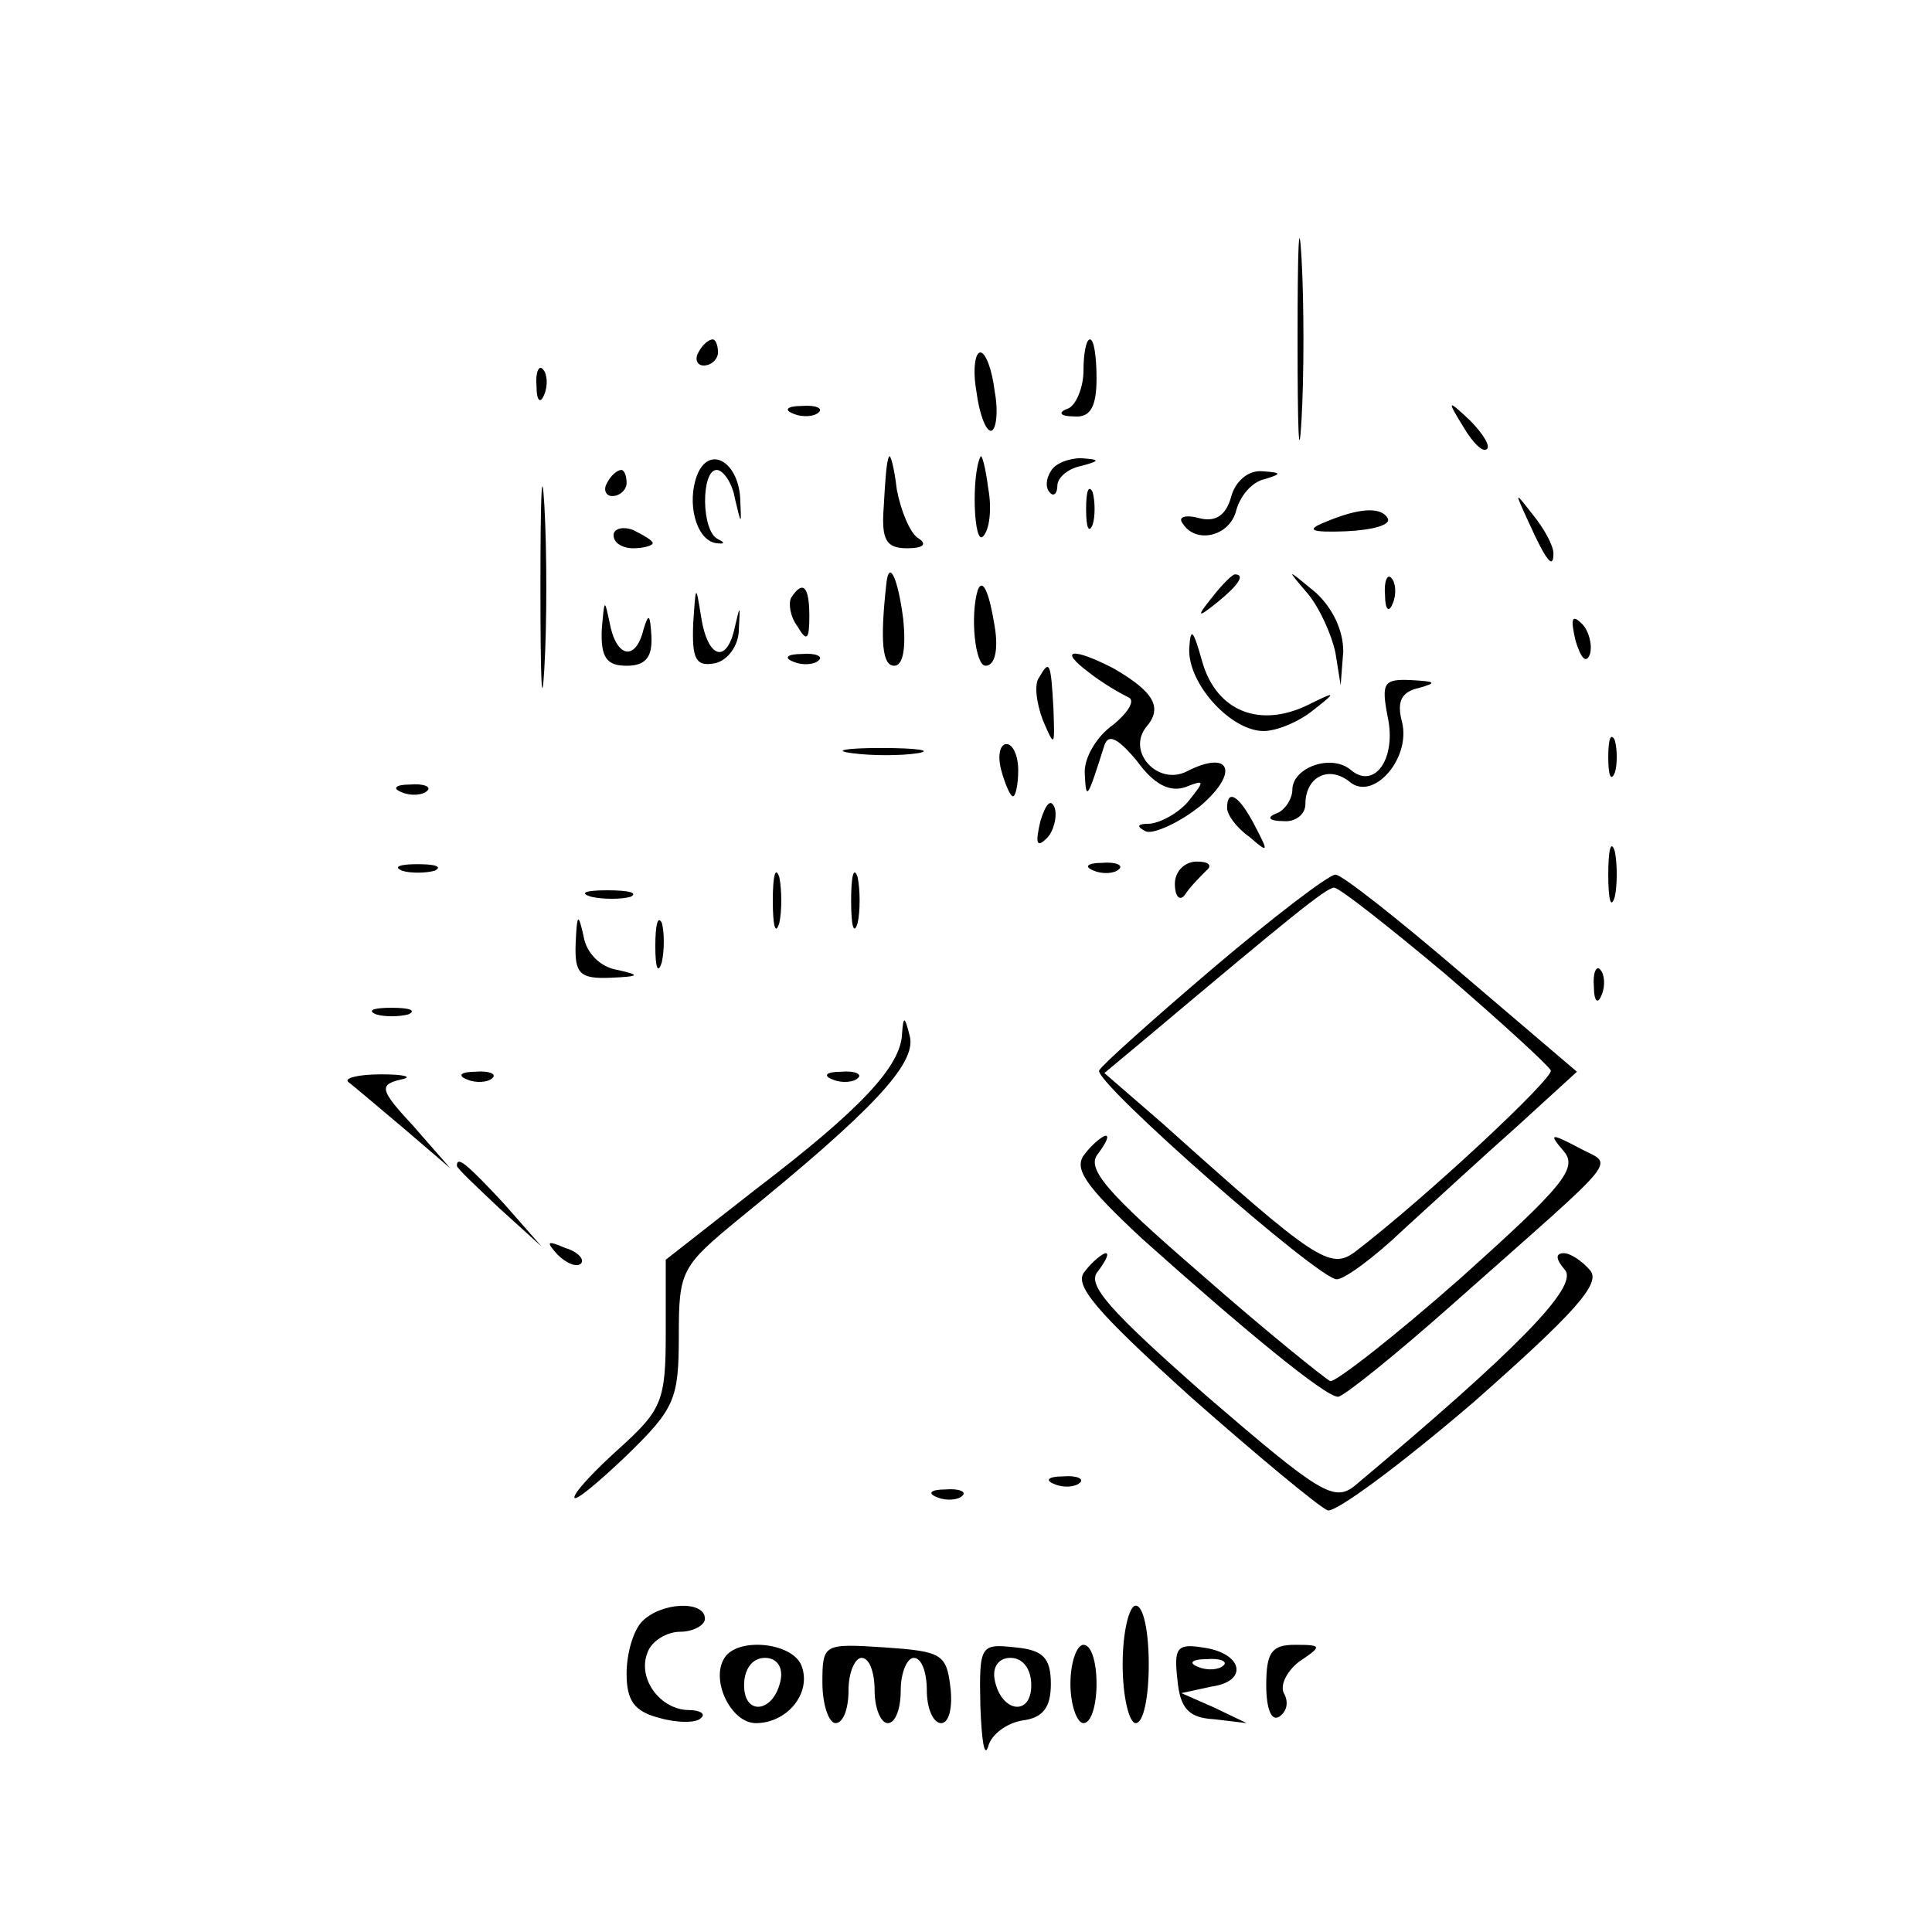 <?xml version="1.0" standalone="no"?>
<!DOCTYPE svg PUBLIC "-//W3C//DTD SVG 20010904//EN"
 "http://www.w3.org/TR/2001/REC-SVG-20010904/DTD/svg10.dtd">
<svg version="1.0" xmlns="http://www.w3.org/2000/svg"
 width="148pt" height="148pt" viewBox="0 0 148 148"
 preserveAspectRatio="xMidYMid meet">
<g transform="translate(0,148) scale(0.1,-0.1)"
fill="#000000" stroke="none">
<path d="M994 1220 c0 -69 1 -97 3 -62 2 34 2 90 0 125 -2 34 -3 6 -3 -63z"/>
<path d="M535 1210 c-3 -5 -1 -10 4 -10 6 0 11 5 11 10 0 6 -2 10 -4 10 -3 0
-8 -4 -11 -10z"/>
<path d="M830 1196 c0 -13 -6 -27 -12 -29 -8 -3 -6 -6 5 -6 12 -1 17 7 17 29
0 17 -2 30 -5 30 -3 0 -5 -11 -5 -24z"/>
<path d="M748 1180 c2 -16 7 -30 11 -30 4 0 6 14 3 30 -2 17 -7 30 -11 30 -4
0 -6 -13 -3 -30z"/>
<path d="M411 1184 c0 -11 3 -14 6 -6 3 7 2 16 -1 19 -3 4 -6 -2 -5 -13z"/>
<path d="M608 1163 c7 -3 16 -2 19 1 4 3 -2 6 -13 5 -11 0 -14 -3 -6 -6z"/>
<path d="M1121 1153 c7 -12 15 -20 18 -17 3 2 -3 12 -13 22 -17 16 -18 16 -5
-5z"/>
<path d="M414 1030 c0 -69 1 -97 3 -62 2 34 2 90 0 125 -2 34 -3 6 -3 -63z"/>
<path d="M534 1116 c-8 -21 -1 -49 14 -52 7 -1 8 0 2 3 -13 6 -13 53 -1 53 5
0 12 -10 14 -22 5 -21 5 -21 4 1 -2 28 -24 40 -33 17z"/>
<path d="M681 1130 c-2 -3 -3 -20 -4 -38 -2 -26 2 -32 18 -32 12 0 16 3 8 8
-6 4 -13 21 -16 37 -2 17 -5 28 -6 25z"/>
<path d="M751 1130 c-7 -15 -5 -68 2 -61 5 5 7 21 4 37 -2 16 -5 27 -6 24z"/>
<path d="M805 1119 c-4 -6 -4 -13 -1 -16 3 -4 6 -1 6 5 0 6 8 13 18 15 15 4
15 5 0 6 -9 0 -20 -4 -23 -10z"/>
<path d="M465 1110 c-3 -5 -1 -10 4 -10 6 0 11 5 11 10 0 6 -2 10 -4 10 -3 0
-8 -4 -11 -10z"/>
<path d="M943 1099 c-4 -14 -12 -19 -24 -16 -11 3 -17 1 -13 -4 10 -16 36 -10
41 10 3 11 12 22 22 24 13 4 13 5 -2 6 -11 1 -21 -8 -24 -20z"/>
<path d="M832 1090 c0 -14 2 -19 5 -12 2 6 2 18 0 25 -3 6 -5 1 -5 -13z"/>
<path d="M1171 1080 c14 -31 19 -36 19 -24 0 6 -7 19 -16 30 -14 18 -14 18 -3
-6z"/>
<path d="M1015 1080 c-15 -6 -11 -8 16 -7 21 1 35 5 32 10 -5 9 -22 8 -48 -3z"/>
<path d="M470 1070 c0 -6 7 -10 15 -10 8 0 15 2 15 4 0 2 -7 6 -15 10 -8 3
-15 1 -15 -4z"/>
<path d="M679 1033 c-5 -45 -3 -63 6 -63 7 0 9 14 7 35 -4 32 -11 47 -13 28z"/>
<path d="M929 1023 c-13 -16 -12 -17 4 -4 16 13 21 21 13 21 -2 0 -10 -8 -17
-17z"/>
<path d="M1002 1025 c9 -11 18 -31 21 -45 l4 -25 2 26 c0 16 -8 33 -21 45 -23
19 -23 19 -6 -1z"/>
<path d="M1061 1024 c0 -11 3 -14 6 -6 3 7 2 16 -1 19 -3 4 -6 -2 -5 -13z"/>
<path d="M531 1002 c-1 -27 2 -33 17 -30 9 2 18 13 18 26 1 19 1 19 -3 2 -6
-29 -21 -25 -26 8 -4 25 -4 24 -6 -6z"/>
<path d="M606 1022 c-2 -4 -1 -14 5 -22 7 -12 9 -10 9 8 0 23 -5 28 -14 14z"/>
<path d="M749 1028 c-6 -20 -2 -58 6 -58 7 0 10 12 7 30 -4 25 -9 38 -13 28z"/>
<path d="M461 998 c-1 -22 4 -28 19 -28 14 0 20 6 19 23 -1 16 -2 18 -6 5 -6
-25 -21 -22 -26 5 -4 19 -4 18 -6 -5z"/>
<path d="M1207 989 c4 -13 8 -18 11 -10 2 7 -1 18 -6 23 -8 8 -9 4 -5 -13z"/>
<path d="M911 983 c-1 -27 32 -63 57 -63 10 0 27 7 38 16 18 14 18 15 -4 4
-37 -18 -70 -5 -81 33 -7 25 -9 27 -10 10z"/>
<path d="M608 973 c7 -3 16 -2 19 1 4 3 -2 6 -13 5 -11 0 -14 -3 -6 -6z"/>
<path d="M834 965 c10 -8 24 -16 30 -19 6 -2 1 -11 -11 -21 -13 -9 -23 -26
-22 -38 1 -21 2 -19 15 22 3 9 10 6 25 -12 13 -18 25 -24 37 -20 15 6 15 5 3
-10 -7 -9 -21 -17 -30 -18 -10 0 -11 -2 -3 -6 6 -2 26 7 42 20 30 26 22 43
-11 26 -22 -11 -46 15 -31 34 13 15 6 27 -25 45 -31 16 -43 15 -19 -3z"/>
<path d="M796 961 c-4 -5 -2 -20 3 -33 9 -21 9 -20 8 9 -2 36 -3 38 -11 24z"/>
<path d="M1063 931 c7 -32 -10 -56 -28 -41 -15 13 -45 2 -45 -15 0 -7 -6 -16
-12 -18 -8 -3 -6 -6 5 -6 9 -1 17 5 17 13 0 21 18 30 34 17 18 -15 47 18 40
46 -4 15 -1 23 13 26 14 4 13 5 -6 6 -21 1 -23 -2 -18 -28z"/>
<path d="M1232 900 c0 -14 2 -19 5 -12 2 6 2 18 0 25 -3 6 -5 1 -5 -13z"/>
<path d="M653 903 c15 -2 37 -2 50 0 12 2 0 4 -28 4 -27 0 -38 -2 -22 -4z"/>
<path d="M767 890 c3 -11 7 -20 9 -20 2 0 4 9 4 20 0 11 -4 20 -9 20 -5 0 -7
-9 -4 -20z"/>
<path d="M308 873 c7 -3 16 -2 19 1 4 3 -2 6 -13 5 -11 0 -14 -3 -6 -6z"/>
<path d="M797 851 c-4 -17 -3 -21 5 -13 5 5 8 16 6 23 -3 8 -7 3 -11 -10z"/>
<path d="M940 861 c0 -5 7 -15 17 -22 15 -13 15 -12 4 9 -12 23 -21 28 -21 13z"/>
<path d="M1232 810 c0 -19 2 -27 5 -17 2 9 2 25 0 35 -3 9 -5 1 -5 -18z"/>
<path d="M308 813 c6 -2 18 -2 25 0 6 3 1 5 -13 5 -14 0 -19 -2 -12 -5z"/>
<path d="M592 790 c0 -19 2 -27 5 -17 2 9 2 25 0 35 -3 9 -5 1 -5 -18z"/>
<path d="M652 790 c0 -19 2 -27 5 -17 2 9 2 25 0 35 -3 9 -5 1 -5 -18z"/>
<path d="M838 813 c7 -3 16 -2 19 1 4 3 -2 6 -13 5 -11 0 -14 -3 -6 -6z"/>
<path d="M900 803 c0 -10 4 -14 8 -8 4 6 11 13 16 18 5 4 2 7 -7 7 -10 0 -17
-8 -17 -17z"/>
<path d="M930 739 c-47 -40 -86 -75 -88 -79 -4 -9 168 -160 182 -160 6 0 29
17 51 38 22 20 61 56 87 79 l46 42 -88 75 c-49 42 -92 76 -97 76 -5 0 -47 -32
-93 -71z m177 -5 c43 -37 79 -70 81 -74 2 -6 -94 -96 -150 -139 -19 -14 -30
-7 -147 98 l-45 39 30 25 c113 95 140 117 146 117 4 0 42 -30 85 -66z"/>
<path d="M453 793 c9 -2 23 -2 30 0 6 3 -1 5 -18 5 -16 0 -22 -2 -12 -5z"/>
<path d="M441 758 c-1 -24 3 -28 27 -27 22 1 23 2 5 6 -13 2 -24 13 -26 26 -4
18 -5 17 -6 -5z"/>
<path d="M502 755 c0 -16 2 -22 5 -12 2 9 2 23 0 30 -3 6 -5 -1 -5 -18z"/>
<path d="M1221 724 c0 -11 3 -14 6 -6 3 7 2 16 -1 19 -3 4 -6 -2 -5 -13z"/>
<path d="M288 703 c6 -2 18 -2 25 0 6 3 1 5 -13 5 -14 0 -19 -2 -12 -5z"/>
<path d="M691 688 c-1 -25 -32 -58 -112 -119 l-69 -54 0 -56 c0 -52 -3 -59
-35 -88 -19 -17 -35 -34 -35 -38 0 -4 18 11 40 32 37 36 40 43 40 92 0 50 2
53 47 90 101 82 135 118 130 139 -4 16 -5 16 -6 2z"/>
<path d="M267 651 c4 -3 24 -20 43 -36 l35 -30 -28 32 c-26 28 -27 32 -10 36
10 2 3 4 -15 4 -18 0 -29 -3 -25 -6z"/>
<path d="M358 653 c7 -3 16 -2 19 1 4 3 -2 6 -13 5 -11 0 -14 -3 -6 -6z"/>
<path d="M638 653 c7 -3 16 -2 19 1 4 3 -2 6 -13 5 -11 0 -14 -3 -6 -6z"/>
<path d="M831 596 c-9 -11 0 -24 44 -65 76 -68 140 -121 150 -121 4 0 44 32
89 72 133 118 122 104 95 119 -21 11 -23 11 -11 -3 11 -13 -1 -27 -79 -97 -51
-45 -96 -80 -100 -79 -4 2 -49 38 -99 82 -73 63 -88 81 -79 92 6 8 9 14 6 14
-2 0 -10 -6 -16 -14z"/>
<path d="M350 587 c0 -2 15 -16 33 -33 l32 -29 -29 33 c-28 30 -36 37 -36 29z"/>
<path d="M427 519 c7 -7 15 -10 18 -7 3 3 -2 9 -12 12 -14 6 -15 5 -6 -5z"/>
<path d="M831 506 c-9 -10 8 -30 81 -96 51 -45 98 -84 105 -87 6 -2 56 35 112
83 77 68 98 91 89 101 -6 7 -15 13 -20 13 -7 0 -6 -5 1 -13 10 -13 -37 -61
-161 -165 -16 -13 -27 -6 -113 68 -75 66 -93 86 -84 96 6 8 9 14 6 14 -2 0
-10 -6 -16 -14z"/>
<path d="M808 343 c7 -3 16 -2 19 1 4 3 -2 6 -13 5 -11 0 -14 -3 -6 -6z"/>
<path d="M718 333 c7 -3 16 -2 19 1 4 3 -2 6 -13 5 -11 0 -14 -3 -6 -6z"/>
<path d="M492 238 c-7 -7 -12 -25 -12 -40 0 -21 6 -29 25 -34 14 -4 29 -4 32
0 4 3 -1 6 -9 6 -22 0 -40 24 -32 44 3 9 15 16 25 16 10 0 19 5 19 10 0 14
-33 13 -48 -2z"/>
<path d="M860 205 c0 -25 5 -45 10 -45 6 0 10 20 10 45 0 25 -4 45 -10 45 -5
0 -10 -20 -10 -45z"/>
<path d="M555 210 c-11 -17 5 -50 24 -50 24 0 43 23 35 44 -7 18 -49 22 -59 6z
m43 -17 c-5 -25 -28 -28 -28 -4 0 12 6 21 16 21 9 0 14 -7 12 -17z"/>
<path d="M630 191 c0 -17 5 -31 10 -31 6 0 10 11 10 25 0 14 5 25 10 25 6 0
10 -11 10 -25 0 -14 5 -25 10 -25 6 0 10 11 10 25 0 14 5 25 10 25 6 0 10 -11
10 -25 0 -14 5 -25 11 -25 6 0 9 12 7 28 -3 25 -7 27 -50 30 -47 3 -48 3 -48
-27z"/>
<path d="M751 173 c1 -26 3 -40 6 -31 2 9 14 18 26 20 16 2 22 10 22 28 0 20
-6 26 -27 28 -27 3 -28 2 -27 -45z m39 16 c0 -24 -23 -21 -28 4 -2 10 3 17 12
17 10 0 16 -9 16 -21z"/>
<path d="M820 190 c0 -16 5 -30 10 -30 6 0 10 14 10 30 0 17 -4 30 -10 30 -5
0 -10 -13 -10 -30z"/>
<path d="M902 193 c2 -22 9 -29 28 -30 l25 -3 -25 12 -25 11 23 5 c29 4 24 26
-7 30 -19 3 -22 0 -19 -25z m35 11 c-3 -3 -12 -4 -19 -1 -8 3 -5 6 6 6 11 1
17 -2 13 -5z"/>
<path d="M970 189 c0 -18 4 -28 10 -24 6 4 7 11 4 17 -4 6 1 17 11 25 18 12
18 13 -3 13 -18 0 -22 -6 -22 -31z"/>
</g>
</svg>
